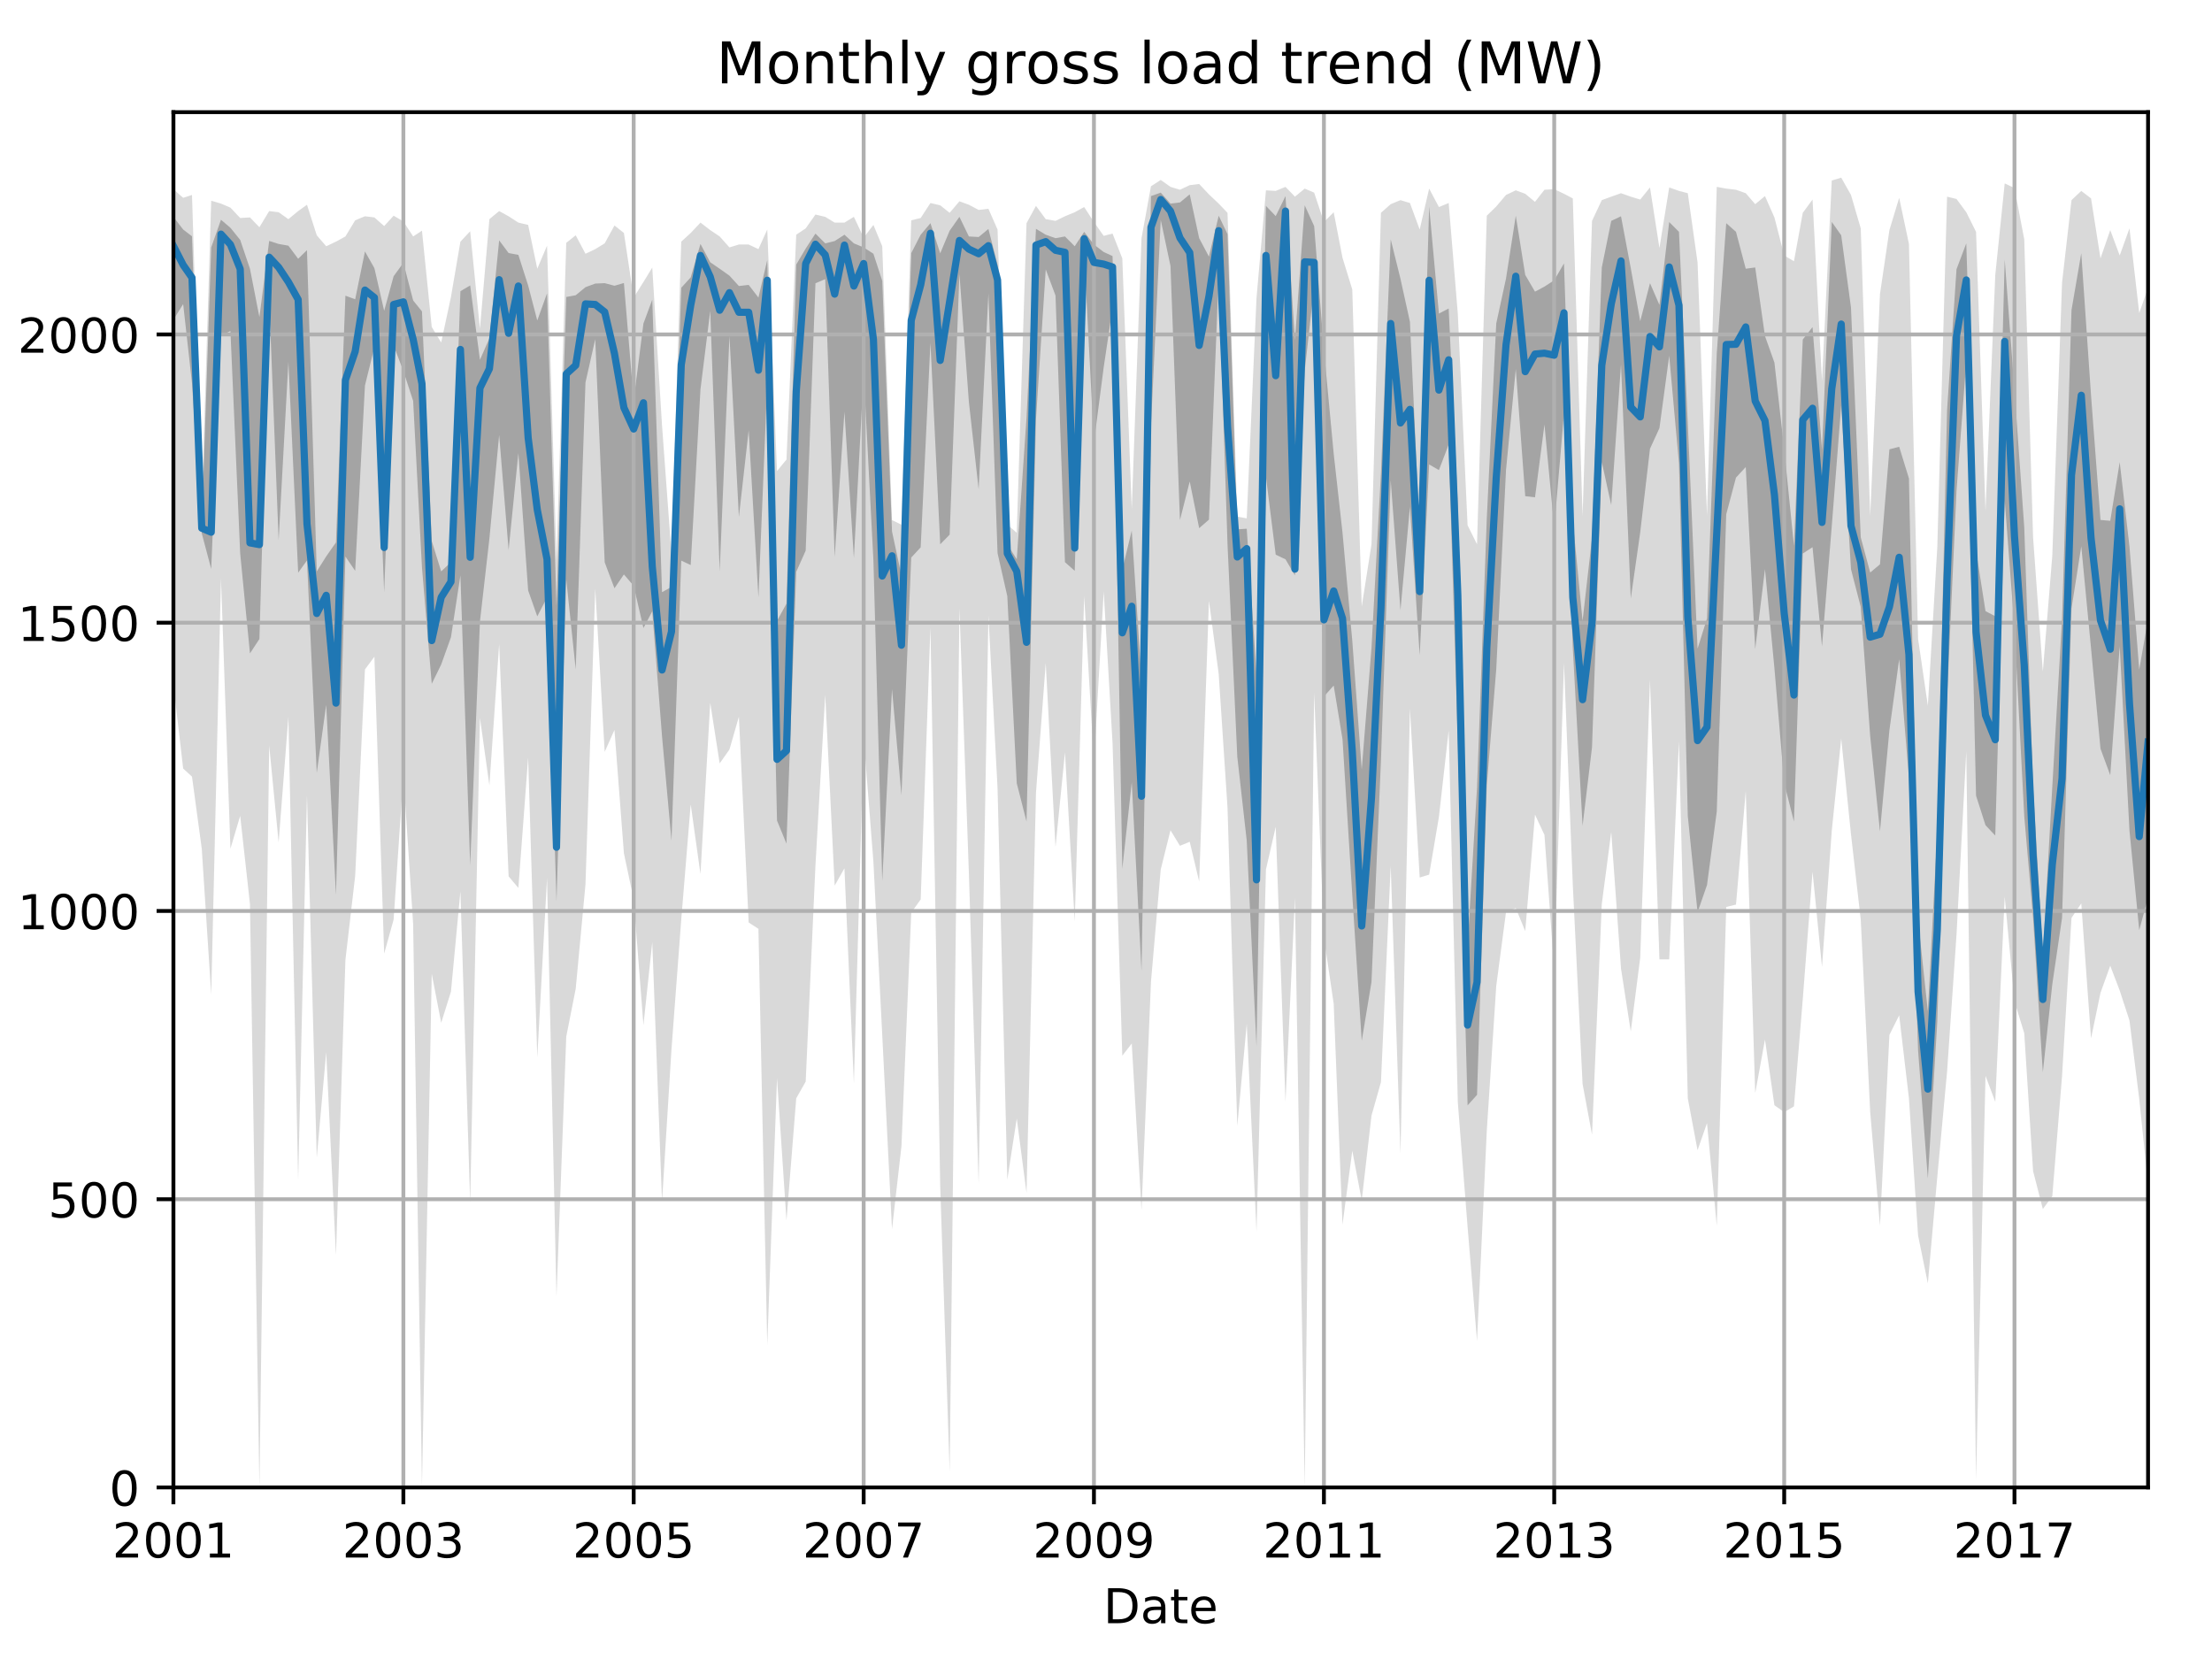 <?xml version="1.0" encoding="utf-8" standalone="no"?>
<!DOCTYPE svg PUBLIC "-//W3C//DTD SVG 1.1//EN"
  "http://www.w3.org/Graphics/SVG/1.1/DTD/svg11.dtd">
<!-- Created with matplotlib (http://matplotlib.org/) -->
<svg height="345.6pt" version="1.1" viewBox="0 0 460.8 345.6" width="460.8pt" xmlns="http://www.w3.org/2000/svg" xmlns:xlink="http://www.w3.org/1999/xlink">
 <defs>
  <style type="text/css">
*{stroke-linecap:butt;stroke-linejoin:round;}
  </style>
 </defs>
 <g id="figure_1">
  <g id="patch_1">
   <path d="M 0 345.6 
L 460.8 345.6 
L 460.8 0 
L 0 0 
z
" style="fill:none;"/>
  </g>
  <g id="axes_1">
   <g id="patch_2">
    <path d="M 36.124 309.863 
L 447.48 309.863 
L 447.48 23.365 
L 36.124 23.365 
z
" style="fill:none;"/>
   </g>
   <g id="PolyCollection_1">
    <path clip-path="url(#p7e263ae56a)" d="M 36.124 39.41 
L 36.124 142.571 
L 38.158 160.105 
L 39.996 161.786 
L 42.031 176.798 
L 43.999 207.182 
L 46.034 120.474 
L 48.003 176.798 
L 50.037 169.953 
L 52.072 188.327 
L 54.04 309.863 
L 56.075 155.301 
L 58.044 175.477 
L 60.078 149.297 
L 62.113 245.853 
L 63.95 165.629 
L 65.985 241.169 
L 67.954 219.192 
L 69.988 261.465 
L 71.957 199.977 
L 73.991 182.443 
L 76.026 139.449 
L 77.995 136.807 
L 80.029 198.656 
L 81.998 191.57 
L 84.032 161.426 
L 86.067 192.531 
L 87.904 309.623 
L 89.939 202.859 
L 91.908 213.067 
L 93.942 206.582 
L 95.911 185.685 
L 97.946 250.657 
L 99.98 149.537 
L 101.949 163.588 
L 103.983 134.165 
L 105.952 182.563 
L 107.987 184.965 
L 110.021 157.823 
L 111.924 220.273 
L 113.959 182.923 
L 115.928 270.112 
L 117.962 215.949 
L 119.931 205.981 
L 121.965 184.244 
L 124 122.636 
L 125.969 156.622 
L 128.003 152.059 
L 129.972 177.759 
L 132.006 187.367 
L 134.041 213.547 
L 135.878 196.254 
L 137.913 250.296 
L 139.882 218.591 
L 141.916 191.57 
L 143.885 167.551 
L 145.92 182.083 
L 147.954 146.414 
L 149.923 159.024 
L 151.957 156.142 
L 153.926 149.297 
L 155.961 192.17 
L 157.995 193.492 
L 159.833 280.2 
L 161.867 224.596 
L 163.836 254.26 
L 165.87 228.799 
L 167.839 225.317 
L 169.874 180.281 
L 171.908 144.733 
L 173.877 184.484 
L 175.912 180.882 
L 177.88 225.677 
L 179.915 153.62 
L 181.949 179.561 
L 183.787 215.589 
L 185.821 256.061 
L 187.79 238.767 
L 189.825 190.129 
L 191.794 187.367 
L 193.828 130.682 
L 195.862 247.054 
L 197.831 306.621 
L 199.866 126.719 
L 201.835 181.842 
L 203.869 246.573 
L 205.904 128.28 
L 207.807 164.188 
L 209.841 245.733 
L 211.81 233.003 
L 213.844 248.495 
L 215.813 165.149 
L 217.848 138.128 
L 219.882 176.438 
L 221.851 156.742 
L 223.886 191.93 
L 225.854 124.197 
L 227.889 158.784 
L 229.923 123.236 
L 231.761 154.701 
L 233.795 219.912 
L 235.764 217.39 
L 237.799 252.098 
L 239.768 204.54 
L 241.802 181.122 
L 243.836 172.955 
L 245.805 176.198 
L 247.84 175.357 
L 249.809 183.644 
L 251.843 125.158 
L 253.878 140.41 
L 255.715 168.272 
L 257.75 234.564 
L 259.718 213.307 
L 261.753 256.541 
L 263.722 181.122 
L 265.756 172.235 
L 267.791 229.52 
L 269.76 187.006 
L 271.794 309.863 
L 273.763 144.253 
L 275.797 195.293 
L 277.832 209.104 
L 279.669 255.1 
L 281.704 239.728 
L 283.673 250.056 
L 285.707 232.402 
L 287.676 225.437 
L 289.71 180.401 
L 291.745 240.329 
L 293.714 147.615 
L 295.748 182.803 
L 297.717 182.203 
L 299.751 170.193 
L 301.786 152.179 
L 303.689 229.64 
L 305.724 255.581 
L 307.692 279.359 
L 309.727 235.525 
L 311.696 205.381 
L 313.73 190.009 
L 315.765 189.168 
L 317.734 193.972 
L 319.768 169.713 
L 321.737 173.916 
L 323.771 202.138 
L 325.806 138.128 
L 327.643 184.364 
L 329.678 225.797 
L 331.647 236.365 
L 333.681 188.327 
L 335.65 173.316 
L 337.684 201.778 
L 339.719 214.868 
L 341.688 199.496 
L 343.722 141.611 
L 345.691 199.857 
L 347.726 199.857 
L 349.76 154.461 
L 351.598 228.799 
L 353.632 239.608 
L 355.601 233.964 
L 357.635 255.34 
L 359.604 188.928 
L 361.639 188.448 
L 363.673 164.789 
L 365.642 227.719 
L 367.676 216.55 
L 369.645 230.241 
L 371.68 231.682 
L 373.714 230.481 
L 375.552 208.143 
L 377.586 181.602 
L 379.555 201.418 
L 381.59 173.075 
L 383.558 153.86 
L 385.593 173.796 
L 387.627 191.57 
L 389.596 231.682 
L 391.631 255.34 
L 393.599 215.589 
L 395.634 211.506 
L 397.668 228.799 
L 399.572 257.382 
L 401.606 267.35 
L 403.575 245.132 
L 405.609 223.275 
L 407.578 194.692 
L 409.613 156.502 
L 411.647 308.302 
L 413.616 224.116 
L 415.65 229.52 
L 417.619 186.766 
L 419.654 208.623 
L 421.688 215.229 
L 423.526 243.931 
L 425.56 251.858 
L 427.529 249.216 
L 429.564 224.116 
L 431.532 191.21 
L 433.567 188.207 
L 435.601 216.31 
L 437.57 206.822 
L 439.605 201.178 
L 441.573 206.342 
L 443.608 212.587 
L 445.642 228.92 
L 447.48 246.814 
L 447.48 59.946 
L 447.48 59.946 
L 445.642 65.23 
L 443.608 47.576 
L 441.573 53.221 
L 439.605 47.936 
L 437.57 53.821 
L 435.601 41.331 
L 433.567 39.77 
L 431.532 41.692 
L 429.564 58.865 
L 427.529 115.79 
L 425.56 139.929 
L 423.526 111.947 
L 421.688 49.858 
L 419.654 39.17 
L 417.619 38.209 
L 415.65 57.304 
L 413.616 106.423 
L 411.647 48.297 
L 409.613 44.214 
L 407.578 41.451 
L 405.609 40.971 
L 403.575 113.989 
L 401.606 147.015 
L 399.572 133.084 
L 397.668 50.819 
L 395.634 41.211 
L 393.599 47.936 
L 391.631 61.267 
L 389.596 107.504 
L 387.627 47.576 
L 385.593 40.611 
L 383.558 37.008 
L 381.59 37.608 
L 379.555 79.401 
L 377.586 41.571 
L 375.552 44.334 
L 373.714 54.422 
L 371.68 53.221 
L 369.645 45.294 
L 367.676 40.851 
L 365.642 42.532 
L 363.673 40.25 
L 361.639 39.53 
L 359.604 39.29 
L 357.635 38.929 
L 355.601 107.383 
L 353.632 54.662 
L 351.598 40.25 
L 349.76 39.77 
L 347.726 39.049 
L 345.691 51.659 
L 343.722 39.049 
L 341.688 41.571 
L 339.719 40.971 
L 337.684 40.25 
L 335.65 40.971 
L 333.681 41.692 
L 331.647 46.015 
L 329.678 107.504 
L 327.643 41.331 
L 325.806 40.37 
L 323.771 39.41 
L 321.737 39.53 
L 319.768 42.052 
L 317.734 40.37 
L 315.765 39.65 
L 313.73 40.611 
L 311.696 43.013 
L 309.727 44.934 
L 307.692 113.388 
L 305.724 109.425 
L 303.689 65.35 
L 301.786 42.292 
L 299.751 43.133 
L 297.717 39.29 
L 295.748 47.816 
L 293.714 42.292 
L 291.745 41.692 
L 289.71 42.532 
L 287.676 44.334 
L 285.707 113.388 
L 283.673 126.358 
L 281.704 60.306 
L 279.669 53.701 
L 277.832 44.214 
L 275.797 46.255 
L 273.763 40.13 
L 271.794 39.29 
L 269.76 40.971 
L 267.791 38.929 
L 265.756 39.77 
L 263.722 39.65 
L 261.753 62.108 
L 259.718 107.984 
L 257.75 107.624 
L 255.715 44.334 
L 253.878 42.412 
L 251.843 40.491 
L 249.809 38.329 
L 247.84 38.569 
L 245.805 39.53 
L 243.836 38.929 
L 241.802 37.488 
L 239.768 38.809 
L 237.799 49.618 
L 235.764 106.062 
L 233.795 53.821 
L 231.761 48.657 
L 229.923 49.137 
L 227.889 46.255 
L 225.854 43.133 
L 223.886 44.214 
L 221.851 45.054 
L 219.882 46.015 
L 217.848 45.655 
L 215.813 42.892 
L 213.844 46.495 
L 211.81 110.986 
L 209.841 109.305 
L 207.807 47.816 
L 205.904 43.493 
L 203.869 43.733 
L 201.835 42.652 
L 199.866 41.932 
L 197.831 44.334 
L 195.862 42.772 
L 193.828 42.292 
L 191.794 45.414 
L 189.825 45.895 
L 187.79 109.305 
L 185.821 108.344 
L 183.787 51.299 
L 181.949 46.856 
L 179.915 49.498 
L 177.88 45.174 
L 175.912 46.375 
L 173.877 46.375 
L 171.908 45.174 
L 169.874 44.694 
L 167.839 47.576 
L 165.87 48.897 
L 163.836 95.734 
L 161.867 98.136 
L 159.833 47.816 
L 157.995 51.9 
L 155.961 50.939 
L 153.926 50.939 
L 151.957 51.539 
L 149.923 49.258 
L 147.954 47.936 
L 145.92 46.375 
L 143.885 48.537 
L 141.916 50.338 
L 139.882 115.43 
L 137.913 88.649 
L 135.878 55.743 
L 134.041 58.745 
L 132.006 61.988 
L 129.972 48.537 
L 128.003 46.976 
L 125.969 50.699 
L 124 51.9 
L 121.965 52.86 
L 119.931 49.017 
L 117.962 50.579 
L 115.928 116.511 
L 113.959 51.179 
L 111.924 55.983 
L 110.021 46.856 
L 107.987 46.375 
L 105.952 45.054 
L 103.983 43.973 
L 101.949 45.655 
L 99.98 68.473 
L 97.946 48.177 
L 95.911 50.338 
L 93.942 61.867 
L 91.908 71.355 
L 89.939 68.112 
L 87.904 48.057 
L 86.067 49.258 
L 84.032 46.135 
L 81.998 44.934 
L 80.029 47.096 
L 77.995 45.294 
L 76.026 45.054 
L 73.991 45.895 
L 71.957 49.258 
L 69.988 50.338 
L 67.954 51.299 
L 65.985 49.017 
L 63.95 42.652 
L 62.113 43.973 
L 60.078 45.655 
L 58.044 44.214 
L 56.075 43.973 
L 54.04 47.336 
L 52.072 45.294 
L 50.037 45.414 
L 48.003 43.253 
L 46.034 42.412 
L 43.999 41.812 
L 42.031 105.342 
L 39.996 40.611 
L 38.158 41.211 
L 36.124 39.41 
z
" style="fill:#808080;fill-opacity:0.3;"/>
   </g>
   <g id="PolyCollection_2">
    <path clip-path="url(#p7e263ae56a)" d="M 36.124 45.174 
L 36.124 66.611 
L 38.158 63.339 
L 39.996 79.822 
L 42.031 111.106 
L 43.999 118.522 
L 46.034 69.944 
L 48.003 68.953 
L 50.037 115.31 
L 52.072 136.116 
L 54.04 133.114 
L 56.075 62.378 
L 58.044 112.548 
L 60.078 75.378 
L 62.113 119.303 
L 63.95 116.751 
L 65.985 161.006 
L 67.954 146.805 
L 69.988 186.436 
L 71.957 115.94 
L 73.991 118.913 
L 76.026 80.302 
L 77.995 72.346 
L 80.029 123.386 
L 81.998 71.955 
L 84.032 77.3 
L 86.067 83.515 
L 87.904 118.192 
L 89.939 142.451 
L 91.908 138.428 
L 93.942 132.754 
L 95.911 119.873 
L 97.946 180.281 
L 99.98 129.481 
L 101.949 112.217 
L 103.983 90.6 
L 105.952 114.589 
L 107.987 94.383 
L 110.021 122.996 
L 111.924 128.4 
L 113.959 124.467 
L 115.928 187.757 
L 117.962 120.714 
L 119.931 139.449 
L 121.965 79.672 
L 124 70.664 
L 125.969 117.141 
L 128.003 122.545 
L 129.972 119.663 
L 132.006 122.035 
L 134.041 130.832 
L 135.878 127.349 
L 137.913 153.38 
L 139.882 175.117 
L 141.916 116.781 
L 143.885 117.712 
L 145.92 81.113 
L 147.954 64.75 
L 149.923 119.033 
L 151.957 69.974 
L 153.926 107.684 
L 155.961 89.639 
L 157.995 124.437 
L 159.833 79.822 
L 161.867 170.944 
L 163.836 175.747 
L 165.87 119.123 
L 167.839 114.709 
L 169.874 59.015 
L 171.908 58.145 
L 173.877 116.03 
L 175.912 85.766 
L 177.88 116.27 
L 179.915 77.69 
L 181.949 116.751 
L 183.787 183.524 
L 185.821 143.562 
L 187.79 165.66 
L 189.825 116.15 
L 191.794 114.019 
L 193.828 71.415 
L 195.862 113.388 
L 197.831 111.377 
L 199.866 57.064 
L 201.835 83.725 
L 203.869 101.919 
L 205.904 61.147 
L 207.807 115.22 
L 209.841 124.197 
L 211.81 163.168 
L 213.844 171.154 
L 215.813 87.358 
L 217.848 56.133 
L 219.882 61.567 
L 221.851 117.111 
L 223.886 118.913 
L 225.854 53.101 
L 227.889 92.161 
L 229.923 76.489 
L 231.761 64.149 
L 233.795 181.002 
L 235.764 162.987 
L 237.799 202.288 
L 239.768 88.799 
L 241.802 45.805 
L 243.836 55.412 
L 245.805 108.344 
L 247.84 100.298 
L 249.809 110.026 
L 251.843 108.254 
L 253.878 57.424 
L 255.715 113.388 
L 257.75 157.643 
L 259.718 175.117 
L 261.753 217.991 
L 263.722 99.367 
L 265.756 115.55 
L 267.791 116.511 
L 269.76 119.873 
L 271.794 77.27 
L 273.763 59.586 
L 275.797 145.093 
L 277.832 142.811 
L 279.669 153.98 
L 281.704 186.436 
L 283.673 216.82 
L 285.707 204.57 
L 287.676 158.484 
L 289.71 100.058 
L 291.745 127.109 
L 293.714 105.582 
L 295.748 136.506 
L 297.717 96.755 
L 299.751 97.926 
L 301.786 92.612 
L 303.689 154.701 
L 305.724 230.271 
L 307.692 228.079 
L 309.727 163.618 
L 311.696 139.419 
L 313.73 97.926 
L 315.765 76.879 
L 317.734 103.36 
L 319.768 103.6 
L 321.737 88.438 
L 323.771 109.905 
L 325.806 86.187 
L 327.643 135.005 
L 329.678 172.025 
L 331.647 155.662 
L 333.681 96.245 
L 335.65 105.222 
L 337.684 75.919 
L 339.719 124.677 
L 341.688 110.896 
L 343.722 93.482 
L 345.691 89.189 
L 347.726 74.117 
L 349.76 96.545 
L 351.598 169.983 
L 353.632 190.039 
L 355.601 184.364 
L 357.635 169.052 
L 359.604 107.143 
L 361.639 99.487 
L 363.673 97.295 
L 365.642 135.215 
L 367.676 118.552 
L 369.645 139.209 
L 371.68 163.138 
L 373.714 171.154 
L 375.552 115.31 
L 377.586 113.989 
L 379.555 134.645 
L 381.59 109.605 
L 383.558 84.475 
L 385.593 118.582 
L 387.627 126.419 
L 389.596 153.38 
L 391.631 173.195 
L 393.599 152.119 
L 395.634 137.317 
L 397.668 162.147 
L 399.572 218.862 
L 401.606 245.493 
L 403.575 212.857 
L 405.609 145.454 
L 407.578 102.189 
L 409.613 75.318 
L 411.647 165.75 
L 413.616 171.904 
L 415.65 174.066 
L 417.619 104.231 
L 419.654 130.922 
L 421.688 170.013 
L 423.526 191.21 
L 425.56 223.395 
L 427.529 205.051 
L 429.564 191.21 
L 431.532 126.749 
L 433.567 113.809 
L 435.601 135.035 
L 437.57 155.962 
L 439.605 161.486 
L 441.573 134.645 
L 443.608 173.015 
L 445.642 193.762 
L 447.48 186.976 
L 447.48 128.971 
L 447.48 128.971 
L 445.642 139.509 
L 443.608 113.869 
L 441.573 96.275 
L 439.605 108.494 
L 437.57 108.314 
L 435.601 82.374 
L 433.567 52.74 
L 431.532 64.6 
L 429.564 128.91 
L 427.529 163.918 
L 425.56 198.866 
L 423.526 163.948 
L 421.688 109.845 
L 419.654 81.263 
L 417.619 54.061 
L 415.65 128.37 
L 413.616 127.319 
L 411.647 114.709 
L 409.613 50.699 
L 407.578 56.073 
L 405.609 85.496 
L 403.575 173.195 
L 401.606 210.665 
L 399.572 191.66 
L 397.668 99.667 
L 395.634 93.062 
L 393.599 93.603 
L 391.631 117.562 
L 389.596 119.273 
L 387.627 111.947 
L 385.593 64.059 
L 383.558 49.017 
L 381.59 46.225 
L 379.555 93.693 
L 377.586 68.142 
L 375.552 70.724 
L 373.714 113.688 
L 371.68 93.573 
L 369.645 75.528 
L 367.676 70.004 
L 365.642 55.713 
L 363.673 55.983 
L 361.639 48.297 
L 359.604 46.495 
L 357.635 73.577 
L 355.601 128.85 
L 353.632 135.125 
L 351.598 88.168 
L 349.76 48.297 
L 347.726 46.255 
L 345.691 63.519 
L 343.722 58.985 
L 341.688 66.911 
L 339.719 55.863 
L 337.684 45.054 
L 335.65 46.015 
L 333.681 55.743 
L 331.647 112.067 
L 329.678 129.331 
L 327.643 108.434 
L 325.806 54.872 
L 323.771 58.385 
L 321.737 59.706 
L 319.768 60.757 
L 317.734 57.274 
L 315.765 44.934 
L 313.73 58.024 
L 311.696 67.392 
L 309.727 107.984 
L 307.692 164.068 
L 305.724 196.914 
L 303.689 104.952 
L 301.786 64.269 
L 299.751 65.32 
L 297.717 43.013 
L 295.748 110.746 
L 293.714 67.032 
L 291.745 58.084 
L 289.71 49.858 
L 287.676 98.587 
L 285.707 135.005 
L 283.673 160.315 
L 281.704 133.474 
L 279.669 110.956 
L 277.832 94.503 
L 275.797 72.886 
L 273.763 47.096 
L 271.794 42.772 
L 269.76 70.875 
L 267.791 40.851 
L 265.756 45.024 
L 263.722 42.892 
L 261.753 140.229 
L 259.718 110.146 
L 257.75 110.266 
L 255.715 48.777 
L 253.878 44.934 
L 251.843 53.461 
L 249.809 49.618 
L 247.84 40.491 
L 245.805 42.172 
L 243.836 42.412 
L 241.802 40.13 
L 239.768 40.851 
L 237.799 141.58 
L 235.764 110.506 
L 233.795 118.672 
L 231.761 53.341 
L 229.923 52.5 
L 227.889 50.939 
L 225.854 48.297 
L 223.886 51.299 
L 221.851 49.258 
L 219.882 49.618 
L 217.848 48.897 
L 215.813 47.666 
L 213.844 87.027 
L 211.81 116.511 
L 209.841 113.388 
L 207.807 55.142 
L 205.904 47.696 
L 203.869 49.378 
L 201.835 49.258 
L 199.866 45.174 
L 197.831 48.057 
L 195.862 52.77 
L 193.828 46.495 
L 191.794 48.897 
L 189.825 52.74 
L 187.79 119.873 
L 185.821 110.716 
L 183.787 58.505 
L 181.949 52.86 
L 179.915 51.539 
L 177.88 50.699 
L 175.912 48.897 
L 173.877 50.218 
L 171.908 50.699 
L 169.874 48.657 
L 167.839 51.78 
L 165.87 55.112 
L 163.836 125.758 
L 161.867 129.331 
L 159.833 54.181 
L 157.995 61.988 
L 155.961 59.345 
L 153.926 59.586 
L 151.957 57.424 
L 149.923 55.983 
L 147.954 54.632 
L 145.92 50.819 
L 143.885 57.784 
L 141.916 59.946 
L 139.882 122.275 
L 137.913 123.356 
L 135.878 62.438 
L 134.041 67.392 
L 132.006 83.364 
L 129.972 58.955 
L 128.003 59.526 
L 125.969 58.985 
L 124 59.075 
L 121.965 59.826 
L 119.931 61.507 
L 117.962 61.867 
L 115.928 126.238 
L 113.959 61.117 
L 111.924 66.761 
L 110.021 59.466 
L 107.987 53.101 
L 105.952 52.71 
L 103.983 50.068 
L 101.949 70.484 
L 99.98 74.958 
L 97.946 59.466 
L 95.911 60.667 
L 93.942 117.111 
L 91.908 119.033 
L 89.939 112.698 
L 87.904 64.87 
L 86.067 62.588 
L 84.032 54.752 
L 81.998 57.544 
L 80.029 64.75 
L 77.995 55.863 
L 76.026 52.38 
L 73.991 62.348 
L 71.957 61.597 
L 69.988 112.998 
L 67.954 115.91 
L 65.985 119.033 
L 63.95 52.11 
L 62.113 53.911 
L 60.078 51.179 
L 58.044 50.819 
L 56.075 50.188 
L 54.04 66.071 
L 52.072 55.983 
L 50.037 49.978 
L 48.003 47.456 
L 46.034 45.775 
L 43.999 51.539 
L 42.031 109.185 
L 39.996 49.227 
L 38.158 47.816 
L 36.124 45.174 
z
" style="fill:#808080;fill-opacity:0.6;"/>
   </g>
   <g id="matplotlib.axis_1">
    <g id="xtick_1">
     <g id="line2d_1">
      <path clip-path="url(#p7e263ae56a)" d="M 36.124 309.863 
L 36.124 23.365 
" style="fill:none;stroke:#b0b0b0;stroke-linecap:square;stroke-width:0.8;"/>
     </g>
     <g id="line2d_2">
      <defs>
       <path d="M 0 0 
L 0 3.5 
" id="md2122acb0f" style="stroke:#000000;stroke-width:0.8;"/>
      </defs>
      <g>
       <use style="stroke:#000000;stroke-width:0.8;" x="36.124" xlink:href="#md2122acb0f" y="309.863"/>
      </g>
     </g>
     <g id="text_1">
      <!-- 2001 -->
      <defs>
       <path d="M 19.188 8.297 
L 53.609 8.297 
L 53.609 0 
L 7.328 0 
L 7.328 8.297 
Q 12.938 14.109 22.625 23.891 
Q 32.328 33.688 34.812 36.531 
Q 39.547 41.844 41.422 45.531 
Q 43.312 49.219 43.312 52.781 
Q 43.312 58.594 39.234 62.25 
Q 35.156 65.922 28.609 65.922 
Q 23.969 65.922 18.812 64.312 
Q 13.672 62.703 7.812 59.422 
L 7.812 69.391 
Q 13.766 71.781 18.938 73 
Q 24.125 74.219 28.422 74.219 
Q 39.75 74.219 46.484 68.547 
Q 53.219 62.891 53.219 53.422 
Q 53.219 48.922 51.531 44.891 
Q 49.859 40.875 45.406 35.406 
Q 44.188 33.984 37.641 27.219 
Q 31.109 20.453 19.188 8.297 
z
" id="DejaVuSans-32"/>
       <path d="M 31.781 66.406 
Q 24.172 66.406 20.328 58.906 
Q 16.5 51.422 16.5 36.375 
Q 16.5 21.391 20.328 13.891 
Q 24.172 6.391 31.781 6.391 
Q 39.453 6.391 43.281 13.891 
Q 47.125 21.391 47.125 36.375 
Q 47.125 51.422 43.281 58.906 
Q 39.453 66.406 31.781 66.406 
z
M 31.781 74.219 
Q 44.047 74.219 50.516 64.516 
Q 56.984 54.828 56.984 36.375 
Q 56.984 17.969 50.516 8.266 
Q 44.047 -1.422 31.781 -1.422 
Q 19.531 -1.422 13.062 8.266 
Q 6.594 17.969 6.594 36.375 
Q 6.594 54.828 13.062 64.516 
Q 19.531 74.219 31.781 74.219 
z
" id="DejaVuSans-30"/>
       <path d="M 12.406 8.297 
L 28.516 8.297 
L 28.516 63.922 
L 10.984 60.406 
L 10.984 69.391 
L 28.422 72.906 
L 38.281 72.906 
L 38.281 8.297 
L 54.391 8.297 
L 54.391 0 
L 12.406 0 
z
" id="DejaVuSans-31"/>
      </defs>
      <g transform="translate(23.399 324.462)scale(0.1 -0.1)">
       <use xlink:href="#DejaVuSans-32"/>
       <use x="63.623" xlink:href="#DejaVuSans-30"/>
       <use x="127.246" xlink:href="#DejaVuSans-30"/>
       <use x="190.869" xlink:href="#DejaVuSans-31"/>
      </g>
     </g>
    </g>
    <g id="xtick_2">
     <g id="line2d_3">
      <path clip-path="url(#p7e263ae56a)" d="M 84.032 309.863 
L 84.032 23.365 
" style="fill:none;stroke:#b0b0b0;stroke-linecap:square;stroke-width:0.8;"/>
     </g>
     <g id="line2d_4">
      <g>
       <use style="stroke:#000000;stroke-width:0.8;" x="84.032" xlink:href="#md2122acb0f" y="309.863"/>
      </g>
     </g>
     <g id="text_2">
      <!-- 2003 -->
      <defs>
       <path d="M 40.578 39.312 
Q 47.656 37.797 51.625 33 
Q 55.609 28.219 55.609 21.188 
Q 55.609 10.406 48.188 4.484 
Q 40.766 -1.422 27.094 -1.422 
Q 22.516 -1.422 17.656 -0.516 
Q 12.797 0.391 7.625 2.203 
L 7.625 11.719 
Q 11.719 9.328 16.594 8.109 
Q 21.484 6.891 26.812 6.891 
Q 36.078 6.891 40.938 10.547 
Q 45.797 14.203 45.797 21.188 
Q 45.797 27.641 41.281 31.266 
Q 36.766 34.906 28.719 34.906 
L 20.219 34.906 
L 20.219 43.016 
L 29.109 43.016 
Q 36.375 43.016 40.234 45.922 
Q 44.094 48.828 44.094 54.297 
Q 44.094 59.906 40.109 62.906 
Q 36.141 65.922 28.719 65.922 
Q 24.656 65.922 20.016 65.031 
Q 15.375 64.156 9.812 62.312 
L 9.812 71.094 
Q 15.438 72.656 20.344 73.438 
Q 25.25 74.219 29.594 74.219 
Q 40.828 74.219 47.359 69.109 
Q 53.906 64.016 53.906 55.328 
Q 53.906 49.266 50.438 45.094 
Q 46.969 40.922 40.578 39.312 
z
" id="DejaVuSans-33"/>
      </defs>
      <g transform="translate(71.307 324.462)scale(0.1 -0.1)">
       <use xlink:href="#DejaVuSans-32"/>
       <use x="63.623" xlink:href="#DejaVuSans-30"/>
       <use x="127.246" xlink:href="#DejaVuSans-30"/>
       <use x="190.869" xlink:href="#DejaVuSans-33"/>
      </g>
     </g>
    </g>
    <g id="xtick_3">
     <g id="line2d_5">
      <path clip-path="url(#p7e263ae56a)" d="M 132.006 309.863 
L 132.006 23.365 
" style="fill:none;stroke:#b0b0b0;stroke-linecap:square;stroke-width:0.8;"/>
     </g>
     <g id="line2d_6">
      <g>
       <use style="stroke:#000000;stroke-width:0.8;" x="132.006" xlink:href="#md2122acb0f" y="309.863"/>
      </g>
     </g>
     <g id="text_3">
      <!-- 2005 -->
      <defs>
       <path d="M 10.797 72.906 
L 49.516 72.906 
L 49.516 64.594 
L 19.828 64.594 
L 19.828 46.734 
Q 21.969 47.469 24.109 47.828 
Q 26.266 48.188 28.422 48.188 
Q 40.625 48.188 47.75 41.5 
Q 54.891 34.812 54.891 23.391 
Q 54.891 11.625 47.562 5.094 
Q 40.234 -1.422 26.906 -1.422 
Q 22.312 -1.422 17.547 -0.641 
Q 12.797 0.141 7.719 1.703 
L 7.719 11.625 
Q 12.109 9.234 16.797 8.062 
Q 21.484 6.891 26.703 6.891 
Q 35.156 6.891 40.078 11.328 
Q 45.016 15.766 45.016 23.391 
Q 45.016 31 40.078 35.438 
Q 35.156 39.891 26.703 39.891 
Q 22.75 39.891 18.812 39.016 
Q 14.891 38.141 10.797 36.281 
z
" id="DejaVuSans-35"/>
      </defs>
      <g transform="translate(119.281 324.462)scale(0.1 -0.1)">
       <use xlink:href="#DejaVuSans-32"/>
       <use x="63.623" xlink:href="#DejaVuSans-30"/>
       <use x="127.246" xlink:href="#DejaVuSans-30"/>
       <use x="190.869" xlink:href="#DejaVuSans-35"/>
      </g>
     </g>
    </g>
    <g id="xtick_4">
     <g id="line2d_7">
      <path clip-path="url(#p7e263ae56a)" d="M 179.915 309.863 
L 179.915 23.365 
" style="fill:none;stroke:#b0b0b0;stroke-linecap:square;stroke-width:0.8;"/>
     </g>
     <g id="line2d_8">
      <g>
       <use style="stroke:#000000;stroke-width:0.8;" x="179.915" xlink:href="#md2122acb0f" y="309.863"/>
      </g>
     </g>
     <g id="text_4">
      <!-- 2007 -->
      <defs>
       <path d="M 8.203 72.906 
L 55.078 72.906 
L 55.078 68.703 
L 28.609 0 
L 18.312 0 
L 43.219 64.594 
L 8.203 64.594 
z
" id="DejaVuSans-37"/>
      </defs>
      <g transform="translate(167.19 324.462)scale(0.1 -0.1)">
       <use xlink:href="#DejaVuSans-32"/>
       <use x="63.623" xlink:href="#DejaVuSans-30"/>
       <use x="127.246" xlink:href="#DejaVuSans-30"/>
       <use x="190.869" xlink:href="#DejaVuSans-37"/>
      </g>
     </g>
    </g>
    <g id="xtick_5">
     <g id="line2d_9">
      <path clip-path="url(#p7e263ae56a)" d="M 227.889 309.863 
L 227.889 23.365 
" style="fill:none;stroke:#b0b0b0;stroke-linecap:square;stroke-width:0.8;"/>
     </g>
     <g id="line2d_10">
      <g>
       <use style="stroke:#000000;stroke-width:0.8;" x="227.889" xlink:href="#md2122acb0f" y="309.863"/>
      </g>
     </g>
     <g id="text_5">
      <!-- 2009 -->
      <defs>
       <path d="M 10.984 1.516 
L 10.984 10.5 
Q 14.703 8.734 18.5 7.812 
Q 22.312 6.891 25.984 6.891 
Q 35.75 6.891 40.891 13.453 
Q 46.047 20.016 46.781 33.406 
Q 43.953 29.203 39.594 26.953 
Q 35.25 24.703 29.984 24.703 
Q 19.047 24.703 12.672 31.312 
Q 6.297 37.938 6.297 49.422 
Q 6.297 60.641 12.938 67.422 
Q 19.578 74.219 30.609 74.219 
Q 43.266 74.219 49.922 64.516 
Q 56.594 54.828 56.594 36.375 
Q 56.594 19.141 48.406 8.859 
Q 40.234 -1.422 26.422 -1.422 
Q 22.703 -1.422 18.891 -0.688 
Q 15.094 0.047 10.984 1.516 
z
M 30.609 32.422 
Q 37.25 32.422 41.125 36.953 
Q 45.016 41.5 45.016 49.422 
Q 45.016 57.281 41.125 61.844 
Q 37.25 66.406 30.609 66.406 
Q 23.969 66.406 20.094 61.844 
Q 16.219 57.281 16.219 49.422 
Q 16.219 41.5 20.094 36.953 
Q 23.969 32.422 30.609 32.422 
z
" id="DejaVuSans-39"/>
      </defs>
      <g transform="translate(215.164 324.462)scale(0.1 -0.1)">
       <use xlink:href="#DejaVuSans-32"/>
       <use x="63.623" xlink:href="#DejaVuSans-30"/>
       <use x="127.246" xlink:href="#DejaVuSans-30"/>
       <use x="190.869" xlink:href="#DejaVuSans-39"/>
      </g>
     </g>
    </g>
    <g id="xtick_6">
     <g id="line2d_11">
      <path clip-path="url(#p7e263ae56a)" d="M 275.797 309.863 
L 275.797 23.365 
" style="fill:none;stroke:#b0b0b0;stroke-linecap:square;stroke-width:0.8;"/>
     </g>
     <g id="line2d_12">
      <g>
       <use style="stroke:#000000;stroke-width:0.8;" x="275.797" xlink:href="#md2122acb0f" y="309.863"/>
      </g>
     </g>
     <g id="text_6">
      <!-- 2011 -->
      <g transform="translate(263.072 324.462)scale(0.1 -0.1)">
       <use xlink:href="#DejaVuSans-32"/>
       <use x="63.623" xlink:href="#DejaVuSans-30"/>
       <use x="127.246" xlink:href="#DejaVuSans-31"/>
       <use x="190.869" xlink:href="#DejaVuSans-31"/>
      </g>
     </g>
    </g>
    <g id="xtick_7">
     <g id="line2d_13">
      <path clip-path="url(#p7e263ae56a)" d="M 323.771 309.863 
L 323.771 23.365 
" style="fill:none;stroke:#b0b0b0;stroke-linecap:square;stroke-width:0.8;"/>
     </g>
     <g id="line2d_14">
      <g>
       <use style="stroke:#000000;stroke-width:0.8;" x="323.771" xlink:href="#md2122acb0f" y="309.863"/>
      </g>
     </g>
     <g id="text_7">
      <!-- 2013 -->
      <g transform="translate(311.046 324.462)scale(0.1 -0.1)">
       <use xlink:href="#DejaVuSans-32"/>
       <use x="63.623" xlink:href="#DejaVuSans-30"/>
       <use x="127.246" xlink:href="#DejaVuSans-31"/>
       <use x="190.869" xlink:href="#DejaVuSans-33"/>
      </g>
     </g>
    </g>
    <g id="xtick_8">
     <g id="line2d_15">
      <path clip-path="url(#p7e263ae56a)" d="M 371.68 309.863 
L 371.68 23.365 
" style="fill:none;stroke:#b0b0b0;stroke-linecap:square;stroke-width:0.8;"/>
     </g>
     <g id="line2d_16">
      <g>
       <use style="stroke:#000000;stroke-width:0.8;" x="371.68" xlink:href="#md2122acb0f" y="309.863"/>
      </g>
     </g>
     <g id="text_8">
      <!-- 2015 -->
      <g transform="translate(358.955 324.462)scale(0.1 -0.1)">
       <use xlink:href="#DejaVuSans-32"/>
       <use x="63.623" xlink:href="#DejaVuSans-30"/>
       <use x="127.246" xlink:href="#DejaVuSans-31"/>
       <use x="190.869" xlink:href="#DejaVuSans-35"/>
      </g>
     </g>
    </g>
    <g id="xtick_9">
     <g id="line2d_17">
      <path clip-path="url(#p7e263ae56a)" d="M 419.654 309.863 
L 419.654 23.365 
" style="fill:none;stroke:#b0b0b0;stroke-linecap:square;stroke-width:0.8;"/>
     </g>
     <g id="line2d_18">
      <g>
       <use style="stroke:#000000;stroke-width:0.8;" x="419.654" xlink:href="#md2122acb0f" y="309.863"/>
      </g>
     </g>
     <g id="text_9">
      <!-- 2017 -->
      <g transform="translate(406.929 324.462)scale(0.1 -0.1)">
       <use xlink:href="#DejaVuSans-32"/>
       <use x="63.623" xlink:href="#DejaVuSans-30"/>
       <use x="127.246" xlink:href="#DejaVuSans-31"/>
       <use x="190.869" xlink:href="#DejaVuSans-37"/>
      </g>
     </g>
    </g>
    <g id="text_10">
     <!-- Date -->
     <defs>
      <path d="M 19.672 64.797 
L 19.672 8.109 
L 31.594 8.109 
Q 46.688 8.109 53.688 14.938 
Q 60.688 21.781 60.688 36.531 
Q 60.688 51.172 53.688 57.984 
Q 46.688 64.797 31.594 64.797 
z
M 9.812 72.906 
L 30.078 72.906 
Q 51.266 72.906 61.172 64.094 
Q 71.094 55.281 71.094 36.531 
Q 71.094 17.672 61.125 8.828 
Q 51.172 0 30.078 0 
L 9.812 0 
z
" id="DejaVuSans-44"/>
      <path d="M 34.281 27.484 
Q 23.391 27.484 19.188 25 
Q 14.984 22.516 14.984 16.5 
Q 14.984 11.719 18.141 8.906 
Q 21.297 6.109 26.703 6.109 
Q 34.188 6.109 38.703 11.406 
Q 43.219 16.703 43.219 25.484 
L 43.219 27.484 
z
M 52.203 31.203 
L 52.203 0 
L 43.219 0 
L 43.219 8.297 
Q 40.141 3.328 35.547 0.953 
Q 30.953 -1.422 24.312 -1.422 
Q 15.922 -1.422 10.953 3.297 
Q 6 8.016 6 15.922 
Q 6 25.141 12.172 29.828 
Q 18.359 34.516 30.609 34.516 
L 43.219 34.516 
L 43.219 35.406 
Q 43.219 41.609 39.141 45 
Q 35.062 48.391 27.688 48.391 
Q 23 48.391 18.547 47.266 
Q 14.109 46.141 10.016 43.891 
L 10.016 52.203 
Q 14.938 54.109 19.578 55.047 
Q 24.219 56 28.609 56 
Q 40.484 56 46.344 49.844 
Q 52.203 43.703 52.203 31.203 
z
" id="DejaVuSans-61"/>
      <path d="M 18.312 70.219 
L 18.312 54.688 
L 36.812 54.688 
L 36.812 47.703 
L 18.312 47.703 
L 18.312 18.016 
Q 18.312 11.328 20.141 9.422 
Q 21.969 7.516 27.594 7.516 
L 36.812 7.516 
L 36.812 0 
L 27.594 0 
Q 17.188 0 13.234 3.875 
Q 9.281 7.766 9.281 18.016 
L 9.281 47.703 
L 2.688 47.703 
L 2.688 54.688 
L 9.281 54.688 
L 9.281 70.219 
z
" id="DejaVuSans-74"/>
      <path d="M 56.203 29.594 
L 56.203 25.203 
L 14.891 25.203 
Q 15.484 15.922 20.484 11.062 
Q 25.484 6.203 34.422 6.203 
Q 39.594 6.203 44.453 7.469 
Q 49.312 8.734 54.109 11.281 
L 54.109 2.781 
Q 49.266 0.734 44.188 -0.344 
Q 39.109 -1.422 33.891 -1.422 
Q 20.797 -1.422 13.156 6.188 
Q 5.516 13.812 5.516 26.812 
Q 5.516 40.234 12.766 48.109 
Q 20.016 56 32.328 56 
Q 43.359 56 49.781 48.891 
Q 56.203 41.797 56.203 29.594 
z
M 47.219 32.234 
Q 47.125 39.594 43.094 43.984 
Q 39.062 48.391 32.422 48.391 
Q 24.906 48.391 20.391 44.141 
Q 15.875 39.891 15.188 32.172 
z
" id="DejaVuSans-65"/>
     </defs>
     <g transform="translate(229.851 338.14)scale(0.1 -0.1)">
      <use xlink:href="#DejaVuSans-44"/>
      <use x="77.002" xlink:href="#DejaVuSans-61"/>
      <use x="138.281" xlink:href="#DejaVuSans-74"/>
      <use x="177.49" xlink:href="#DejaVuSans-65"/>
     </g>
    </g>
   </g>
   <g id="matplotlib.axis_2">
    <g id="ytick_1">
     <g id="line2d_19">
      <path clip-path="url(#p7e263ae56a)" d="M 36.124 309.863 
L 447.48 309.863 
" style="fill:none;stroke:#b0b0b0;stroke-linecap:square;stroke-width:0.8;"/>
     </g>
     <g id="line2d_20">
      <defs>
       <path d="M 0 0 
L -3.5 0 
" id="mbaf24b7e72" style="stroke:#000000;stroke-width:0.8;"/>
      </defs>
      <g>
       <use style="stroke:#000000;stroke-width:0.8;" x="36.124" xlink:href="#mbaf24b7e72" y="309.863"/>
      </g>
     </g>
     <g id="text_11">
      <!-- 0 -->
      <g transform="translate(22.762 313.663)scale(0.1 -0.1)">
       <use xlink:href="#DejaVuSans-30"/>
      </g>
     </g>
    </g>
    <g id="ytick_2">
     <g id="line2d_21">
      <path clip-path="url(#p7e263ae56a)" d="M 36.124 249.816 
L 447.48 249.816 
" style="fill:none;stroke:#b0b0b0;stroke-linecap:square;stroke-width:0.8;"/>
     </g>
     <g id="line2d_22">
      <g>
       <use style="stroke:#000000;stroke-width:0.8;" x="36.124" xlink:href="#mbaf24b7e72" y="249.816"/>
      </g>
     </g>
     <g id="text_12">
      <!-- 500 -->
      <g transform="translate(10.037 253.615)scale(0.1 -0.1)">
       <use xlink:href="#DejaVuSans-35"/>
       <use x="63.623" xlink:href="#DejaVuSans-30"/>
       <use x="127.246" xlink:href="#DejaVuSans-30"/>
      </g>
     </g>
    </g>
    <g id="ytick_3">
     <g id="line2d_23">
      <path clip-path="url(#p7e263ae56a)" d="M 36.124 189.769 
L 447.48 189.769 
" style="fill:none;stroke:#b0b0b0;stroke-linecap:square;stroke-width:0.8;"/>
     </g>
     <g id="line2d_24">
      <g>
       <use style="stroke:#000000;stroke-width:0.8;" x="36.124" xlink:href="#mbaf24b7e72" y="189.769"/>
      </g>
     </g>
     <g id="text_13">
      <!-- 1000 -->
      <g transform="translate(3.674 193.568)scale(0.1 -0.1)">
       <use xlink:href="#DejaVuSans-31"/>
       <use x="63.623" xlink:href="#DejaVuSans-30"/>
       <use x="127.246" xlink:href="#DejaVuSans-30"/>
       <use x="190.869" xlink:href="#DejaVuSans-30"/>
      </g>
     </g>
    </g>
    <g id="ytick_4">
     <g id="line2d_25">
      <path clip-path="url(#p7e263ae56a)" d="M 36.124 129.721 
L 447.48 129.721 
" style="fill:none;stroke:#b0b0b0;stroke-linecap:square;stroke-width:0.8;"/>
     </g>
     <g id="line2d_26">
      <g>
       <use style="stroke:#000000;stroke-width:0.8;" x="36.124" xlink:href="#mbaf24b7e72" y="129.721"/>
      </g>
     </g>
     <g id="text_14">
      <!-- 1500 -->
      <g transform="translate(3.674 133.52)scale(0.1 -0.1)">
       <use xlink:href="#DejaVuSans-31"/>
       <use x="63.623" xlink:href="#DejaVuSans-35"/>
       <use x="127.246" xlink:href="#DejaVuSans-30"/>
       <use x="190.869" xlink:href="#DejaVuSans-30"/>
      </g>
     </g>
    </g>
    <g id="ytick_5">
     <g id="line2d_27">
      <path clip-path="url(#p7e263ae56a)" d="M 36.124 69.674 
L 447.48 69.674 
" style="fill:none;stroke:#b0b0b0;stroke-linecap:square;stroke-width:0.8;"/>
     </g>
     <g id="line2d_28">
      <g>
       <use style="stroke:#000000;stroke-width:0.8;" x="36.124" xlink:href="#mbaf24b7e72" y="69.674"/>
      </g>
     </g>
     <g id="text_15">
      <!-- 2000 -->
      <g transform="translate(3.674 73.473)scale(0.1 -0.1)">
       <use xlink:href="#DejaVuSans-32"/>
       <use x="63.623" xlink:href="#DejaVuSans-30"/>
       <use x="127.246" xlink:href="#DejaVuSans-30"/>
       <use x="190.869" xlink:href="#DejaVuSans-30"/>
      </g>
     </g>
    </g>
   </g>
   <g id="line2d_29">
    <path clip-path="url(#p7e263ae56a)" d="M 36.124 51.239 
L 38.158 55.202 
L 39.996 57.844 
L 42.031 110.026 
L 43.999 110.866 
L 46.034 48.777 
L 48.003 50.939 
L 50.037 56.043 
L 52.072 113.088 
L 54.04 113.448 
L 56.075 53.581 
L 58.044 55.683 
L 60.078 58.745 
L 62.113 62.408 
L 63.95 109.125 
L 65.985 127.8 
L 67.954 124.017 
L 69.988 146.474 
L 71.957 79.161 
L 73.991 73.216 
L 76.026 60.426 
L 77.995 61.988 
L 80.029 114.049 
L 81.998 63.429 
L 84.032 62.888 
L 86.067 70.694 
L 87.904 79.942 
L 89.939 133.444 
L 91.908 124.437 
L 93.942 121.194 
L 95.911 72.796 
L 97.946 116.09 
L 99.98 80.842 
L 101.949 76.819 
L 103.983 58.265 
L 105.952 69.433 
L 107.987 59.586 
L 110.021 91.171 
L 111.924 106.183 
L 113.959 116.511 
L 115.928 176.498 
L 117.962 77.9 
L 119.931 76.099 
L 121.965 63.309 
L 124 63.429 
L 125.969 64.99 
L 128.003 73.637 
L 129.972 84.926 
L 132.006 89.369 
L 134.041 83.905 
L 135.878 118.012 
L 137.913 139.569 
L 139.882 131.583 
L 141.916 75.979 
L 143.885 63.609 
L 145.92 53.221 
L 147.954 57.664 
L 149.923 64.63 
L 151.957 60.967 
L 153.926 65.05 
L 155.961 65.05 
L 157.995 77.12 
L 159.833 58.385 
L 161.867 158.184 
L 163.836 156.382 
L 165.87 81.563 
L 167.839 54.902 
L 169.874 50.879 
L 171.908 53.101 
L 173.877 61.267 
L 175.912 51.059 
L 177.88 59.586 
L 179.915 54.902 
L 181.949 70.694 
L 183.787 119.993 
L 185.821 115.79 
L 187.79 134.405 
L 189.825 66.731 
L 191.794 59.345 
L 193.828 48.597 
L 195.862 75.078 
L 199.866 50.098 
L 201.835 51.9 
L 203.869 52.86 
L 205.904 51.179 
L 207.807 58.325 
L 209.841 115.31 
L 211.81 119.033 
L 213.844 133.804 
L 215.813 51.059 
L 217.848 50.338 
L 219.882 52.14 
L 221.851 52.56 
L 223.886 114.169 
L 225.854 49.738 
L 227.889 54.662 
L 229.923 55.022 
L 231.761 55.623 
L 233.795 131.823 
L 235.764 126.298 
L 237.799 165.87 
L 239.768 47.336 
L 241.802 41.571 
L 243.836 43.973 
L 245.805 49.558 
L 247.84 52.62 
L 249.809 71.955 
L 251.843 61.747 
L 253.878 48.057 
L 255.715 88.829 
L 257.75 116.03 
L 259.718 114.289 
L 261.753 183.283 
L 263.722 53.221 
L 265.756 78.26 
L 267.791 43.973 
L 269.76 118.552 
L 271.794 54.542 
L 273.763 54.662 
L 275.797 129.121 
L 277.832 123.116 
L 279.669 128.82 
L 281.704 156.502 
L 283.673 192.891 
L 285.707 166.17 
L 287.676 126.599 
L 289.71 67.392 
L 291.745 88.108 
L 293.714 85.286 
L 295.748 123.236 
L 297.717 58.385 
L 299.751 81.263 
L 301.786 74.958 
L 303.689 123.957 
L 305.724 213.547 
L 307.692 204.6 
L 309.727 135.005 
L 311.696 99.457 
L 313.73 71.835 
L 315.765 57.544 
L 317.734 77.42 
L 319.768 73.757 
L 321.737 73.577 
L 323.771 73.997 
L 325.806 65.17 
L 327.643 124.437 
L 329.678 145.754 
L 331.647 129.721 
L 333.681 76.099 
L 335.65 63.309 
L 337.684 54.362 
L 339.719 84.806 
L 341.688 86.847 
L 343.722 70.094 
L 345.691 72.256 
L 347.726 55.623 
L 349.76 63.609 
L 351.598 128.52 
L 353.632 154.281 
L 355.601 151.458 
L 359.604 71.775 
L 361.639 71.715 
L 363.673 68.112 
L 365.642 83.545 
L 367.676 87.628 
L 369.645 103.06 
L 371.68 127.74 
L 373.714 144.793 
L 375.552 87.448 
L 377.586 85.046 
L 379.555 108.825 
L 381.59 80.963 
L 383.558 67.512 
L 385.593 109.545 
L 387.627 117.111 
L 389.596 132.723 
L 391.631 132.123 
L 393.599 126.419 
L 395.634 116.09 
L 397.668 136.386 
L 399.572 206.582 
L 401.606 226.878 
L 403.575 193.612 
L 405.609 120.654 
L 407.578 69.914 
L 409.613 58.325 
L 411.647 131.643 
L 413.616 148.996 
L 415.65 154.1 
L 417.619 71.115 
L 419.654 111.707 
L 421.688 138.608 
L 423.526 178.119 
L 425.56 208.203 
L 427.529 180.101 
L 429.564 162.147 
L 431.532 98.977 
L 433.567 82.344 
L 435.601 112.067 
L 437.57 129.241 
L 439.605 135.245 
L 441.573 106.002 
L 443.608 146.534 
L 445.642 174.276 
L 447.48 154.581 
L 447.48 154.581 
" style="fill:none;stroke:#1f77b4;stroke-linecap:square;stroke-width:1.5;"/>
   </g>
   <g id="patch_3">
    <path d="M 36.124 309.863 
L 36.124 23.365 
" style="fill:none;stroke:#000000;stroke-linecap:square;stroke-linejoin:miter;stroke-width:0.8;"/>
   </g>
   <g id="patch_4">
    <path d="M 447.48 309.863 
L 447.48 23.365 
" style="fill:none;stroke:#000000;stroke-linecap:square;stroke-linejoin:miter;stroke-width:0.8;"/>
   </g>
   <g id="patch_5">
    <path d="M 36.124 309.863 
L 447.48 309.863 
" style="fill:none;stroke:#000000;stroke-linecap:square;stroke-linejoin:miter;stroke-width:0.8;"/>
   </g>
   <g id="patch_6">
    <path d="M 36.124 23.365 
L 447.48 23.365 
" style="fill:none;stroke:#000000;stroke-linecap:square;stroke-linejoin:miter;stroke-width:0.8;"/>
   </g>
   <g id="text_16">
    <!-- Monthly gross load trend (MW) -->
    <defs>
     <path d="M 9.812 72.906 
L 24.516 72.906 
L 43.109 23.297 
L 61.812 72.906 
L 76.516 72.906 
L 76.516 0 
L 66.891 0 
L 66.891 64.016 
L 48.094 14.016 
L 38.188 14.016 
L 19.391 64.016 
L 19.391 0 
L 9.812 0 
z
" id="DejaVuSans-4d"/>
     <path d="M 30.609 48.391 
Q 23.391 48.391 19.188 42.75 
Q 14.984 37.109 14.984 27.297 
Q 14.984 17.484 19.156 11.844 
Q 23.344 6.203 30.609 6.203 
Q 37.797 6.203 41.984 11.859 
Q 46.188 17.531 46.188 27.297 
Q 46.188 37.016 41.984 42.703 
Q 37.797 48.391 30.609 48.391 
z
M 30.609 56 
Q 42.328 56 49.016 48.375 
Q 55.719 40.766 55.719 27.297 
Q 55.719 13.875 49.016 6.219 
Q 42.328 -1.422 30.609 -1.422 
Q 18.844 -1.422 12.172 6.219 
Q 5.516 13.875 5.516 27.297 
Q 5.516 40.766 12.172 48.375 
Q 18.844 56 30.609 56 
z
" id="DejaVuSans-6f"/>
     <path d="M 54.891 33.016 
L 54.891 0 
L 45.906 0 
L 45.906 32.719 
Q 45.906 40.484 42.875 44.328 
Q 39.844 48.188 33.797 48.188 
Q 26.516 48.188 22.312 43.547 
Q 18.109 38.922 18.109 30.906 
L 18.109 0 
L 9.078 0 
L 9.078 54.688 
L 18.109 54.688 
L 18.109 46.188 
Q 21.344 51.125 25.703 53.562 
Q 30.078 56 35.797 56 
Q 45.219 56 50.047 50.172 
Q 54.891 44.344 54.891 33.016 
z
" id="DejaVuSans-6e"/>
     <path d="M 54.891 33.016 
L 54.891 0 
L 45.906 0 
L 45.906 32.719 
Q 45.906 40.484 42.875 44.328 
Q 39.844 48.188 33.797 48.188 
Q 26.516 48.188 22.312 43.547 
Q 18.109 38.922 18.109 30.906 
L 18.109 0 
L 9.078 0 
L 9.078 75.984 
L 18.109 75.984 
L 18.109 46.188 
Q 21.344 51.125 25.703 53.562 
Q 30.078 56 35.797 56 
Q 45.219 56 50.047 50.172 
Q 54.891 44.344 54.891 33.016 
z
" id="DejaVuSans-68"/>
     <path d="M 9.422 75.984 
L 18.406 75.984 
L 18.406 0 
L 9.422 0 
z
" id="DejaVuSans-6c"/>
     <path d="M 32.172 -5.078 
Q 28.375 -14.844 24.75 -17.812 
Q 21.141 -20.797 15.094 -20.797 
L 7.906 -20.797 
L 7.906 -13.281 
L 13.188 -13.281 
Q 16.891 -13.281 18.938 -11.516 
Q 21 -9.766 23.484 -3.219 
L 25.094 0.875 
L 2.984 54.688 
L 12.5 54.688 
L 29.594 11.922 
L 46.688 54.688 
L 56.203 54.688 
z
" id="DejaVuSans-79"/>
     <path id="DejaVuSans-20"/>
     <path d="M 45.406 27.984 
Q 45.406 37.75 41.375 43.109 
Q 37.359 48.484 30.078 48.484 
Q 22.859 48.484 18.828 43.109 
Q 14.797 37.75 14.797 27.984 
Q 14.797 18.266 18.828 12.891 
Q 22.859 7.516 30.078 7.516 
Q 37.359 7.516 41.375 12.891 
Q 45.406 18.266 45.406 27.984 
z
M 54.391 6.781 
Q 54.391 -7.172 48.188 -13.984 
Q 42 -20.797 29.203 -20.797 
Q 24.469 -20.797 20.266 -20.094 
Q 16.062 -19.391 12.109 -17.922 
L 12.109 -9.188 
Q 16.062 -11.328 19.922 -12.344 
Q 23.781 -13.375 27.781 -13.375 
Q 36.625 -13.375 41.016 -8.766 
Q 45.406 -4.156 45.406 5.172 
L 45.406 9.625 
Q 42.625 4.781 38.281 2.391 
Q 33.938 0 27.875 0 
Q 17.828 0 11.672 7.656 
Q 5.516 15.328 5.516 27.984 
Q 5.516 40.672 11.672 48.328 
Q 17.828 56 27.875 56 
Q 33.938 56 38.281 53.609 
Q 42.625 51.219 45.406 46.391 
L 45.406 54.688 
L 54.391 54.688 
z
" id="DejaVuSans-67"/>
     <path d="M 41.109 46.297 
Q 39.594 47.172 37.812 47.578 
Q 36.031 48 33.891 48 
Q 26.266 48 22.188 43.047 
Q 18.109 38.094 18.109 28.812 
L 18.109 0 
L 9.078 0 
L 9.078 54.688 
L 18.109 54.688 
L 18.109 46.188 
Q 20.953 51.172 25.484 53.578 
Q 30.031 56 36.531 56 
Q 37.453 56 38.578 55.875 
Q 39.703 55.766 41.062 55.516 
z
" id="DejaVuSans-72"/>
     <path d="M 44.281 53.078 
L 44.281 44.578 
Q 40.484 46.531 36.375 47.5 
Q 32.281 48.484 27.875 48.484 
Q 21.188 48.484 17.844 46.438 
Q 14.5 44.391 14.5 40.281 
Q 14.5 37.156 16.891 35.375 
Q 19.281 33.594 26.516 31.984 
L 29.594 31.297 
Q 39.156 29.25 43.188 25.516 
Q 47.219 21.781 47.219 15.094 
Q 47.219 7.469 41.188 3.016 
Q 35.156 -1.422 24.609 -1.422 
Q 20.219 -1.422 15.453 -0.562 
Q 10.688 0.297 5.422 2 
L 5.422 11.281 
Q 10.406 8.688 15.234 7.391 
Q 20.062 6.109 24.812 6.109 
Q 31.156 6.109 34.562 8.281 
Q 37.984 10.453 37.984 14.406 
Q 37.984 18.062 35.516 20.016 
Q 33.062 21.969 24.703 23.781 
L 21.578 24.516 
Q 13.234 26.266 9.516 29.906 
Q 5.812 33.547 5.812 39.891 
Q 5.812 47.609 11.281 51.797 
Q 16.75 56 26.812 56 
Q 31.781 56 36.172 55.266 
Q 40.578 54.547 44.281 53.078 
z
" id="DejaVuSans-73"/>
     <path d="M 45.406 46.391 
L 45.406 75.984 
L 54.391 75.984 
L 54.391 0 
L 45.406 0 
L 45.406 8.203 
Q 42.578 3.328 38.25 0.953 
Q 33.938 -1.422 27.875 -1.422 
Q 17.969 -1.422 11.734 6.484 
Q 5.516 14.406 5.516 27.297 
Q 5.516 40.188 11.734 48.094 
Q 17.969 56 27.875 56 
Q 33.938 56 38.25 53.625 
Q 42.578 51.266 45.406 46.391 
z
M 14.797 27.297 
Q 14.797 17.391 18.875 11.75 
Q 22.953 6.109 30.078 6.109 
Q 37.203 6.109 41.297 11.75 
Q 45.406 17.391 45.406 27.297 
Q 45.406 37.203 41.297 42.844 
Q 37.203 48.484 30.078 48.484 
Q 22.953 48.484 18.875 42.844 
Q 14.797 37.203 14.797 27.297 
z
" id="DejaVuSans-64"/>
     <path d="M 31 75.875 
Q 24.469 64.656 21.281 53.656 
Q 18.109 42.672 18.109 31.391 
Q 18.109 20.125 21.312 9.062 
Q 24.516 -2 31 -13.188 
L 23.188 -13.188 
Q 15.875 -1.703 12.234 9.375 
Q 8.594 20.453 8.594 31.391 
Q 8.594 42.281 12.203 53.312 
Q 15.828 64.359 23.188 75.875 
z
" id="DejaVuSans-28"/>
     <path d="M 3.328 72.906 
L 13.281 72.906 
L 28.609 11.281 
L 43.891 72.906 
L 54.984 72.906 
L 70.312 11.281 
L 85.594 72.906 
L 95.609 72.906 
L 77.297 0 
L 64.891 0 
L 49.516 63.281 
L 33.984 0 
L 21.578 0 
z
" id="DejaVuSans-57"/>
     <path d="M 8.016 75.875 
L 15.828 75.875 
Q 23.141 64.359 26.781 53.312 
Q 30.422 42.281 30.422 31.391 
Q 30.422 20.453 26.781 9.375 
Q 23.141 -1.703 15.828 -13.188 
L 8.016 -13.188 
Q 14.5 -2 17.703 9.062 
Q 20.906 20.125 20.906 31.391 
Q 20.906 42.672 17.703 53.656 
Q 14.5 64.656 8.016 75.875 
z
" id="DejaVuSans-29"/>
    </defs>
    <g transform="translate(149.219 17.365)scale(0.12 -0.12)">
     <use xlink:href="#DejaVuSans-4d"/>
     <use x="86.279" xlink:href="#DejaVuSans-6f"/>
     <use x="147.461" xlink:href="#DejaVuSans-6e"/>
     <use x="210.84" xlink:href="#DejaVuSans-74"/>
     <use x="250.049" xlink:href="#DejaVuSans-68"/>
     <use x="313.428" xlink:href="#DejaVuSans-6c"/>
     <use x="341.211" xlink:href="#DejaVuSans-79"/>
     <use x="400.391" xlink:href="#DejaVuSans-20"/>
     <use x="432.178" xlink:href="#DejaVuSans-67"/>
     <use x="495.654" xlink:href="#DejaVuSans-72"/>
     <use x="536.736" xlink:href="#DejaVuSans-6f"/>
     <use x="597.918" xlink:href="#DejaVuSans-73"/>
     <use x="650.018" xlink:href="#DejaVuSans-73"/>
     <use x="702.117" xlink:href="#DejaVuSans-20"/>
     <use x="733.904" xlink:href="#DejaVuSans-6c"/>
     <use x="761.688" xlink:href="#DejaVuSans-6f"/>
     <use x="822.869" xlink:href="#DejaVuSans-61"/>
     <use x="884.148" xlink:href="#DejaVuSans-64"/>
     <use x="947.625" xlink:href="#DejaVuSans-20"/>
     <use x="979.412" xlink:href="#DejaVuSans-74"/>
     <use x="1018.621" xlink:href="#DejaVuSans-72"/>
     <use x="1059.703" xlink:href="#DejaVuSans-65"/>
     <use x="1121.227" xlink:href="#DejaVuSans-6e"/>
     <use x="1184.605" xlink:href="#DejaVuSans-64"/>
     <use x="1248.082" xlink:href="#DejaVuSans-20"/>
     <use x="1279.869" xlink:href="#DejaVuSans-28"/>
     <use x="1318.883" xlink:href="#DejaVuSans-4d"/>
     <use x="1405.162" xlink:href="#DejaVuSans-57"/>
     <use x="1504.039" xlink:href="#DejaVuSans-29"/>
    </g>
   </g>
  </g>
 </g>
 <defs>
  <clipPath id="p7e263ae56a">
   <rect height="286.498" width="411.356" x="36.124" y="23.365"/>
  </clipPath>
 </defs>
</svg>
